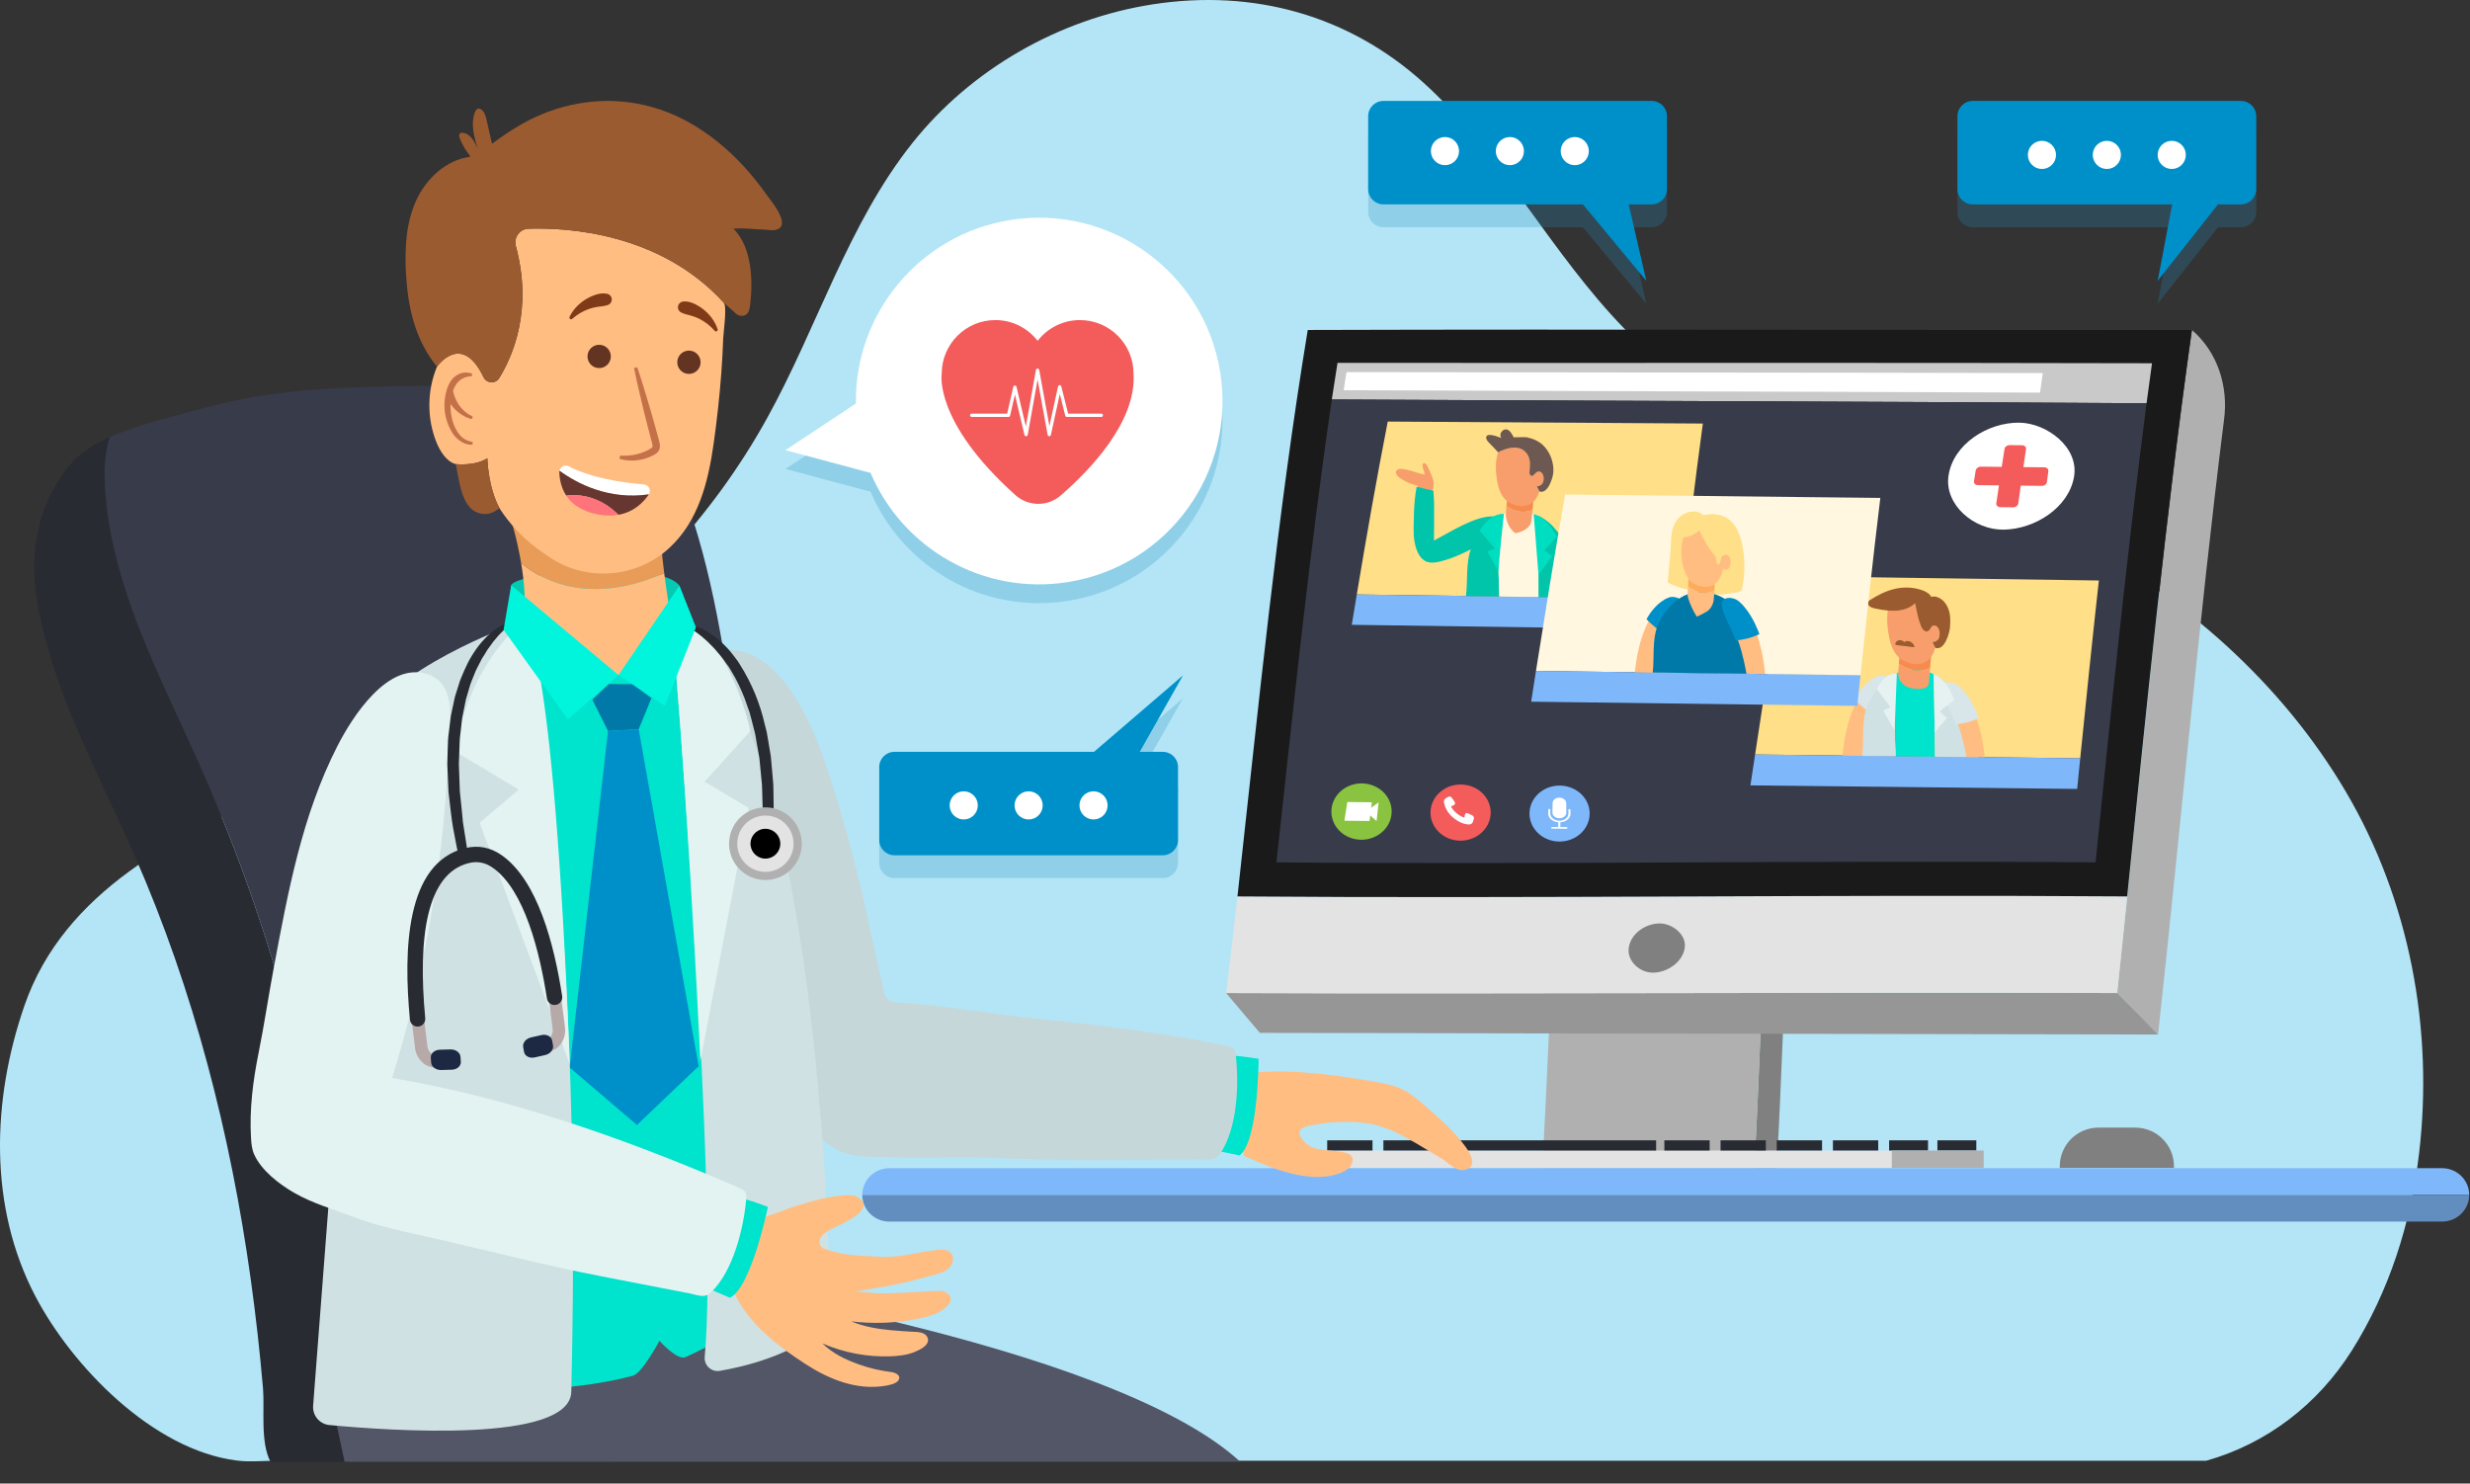 <svg width="651" height="391" viewBox="0 0 651 391" fill="none" xmlns="http://www.w3.org/2000/svg">
<rect x="0" y="0" width="651" height="391" fill="#333333" stroke="none"/>
<g id="Group">
<g id="Group_2">
<g id="Group_3">
<path id="Vector" d="M423.034 322.721C424.742 322.721 424.744 320.067 423.034 320.067C421.327 320.067 421.324 322.721 423.034 322.721Z" fill="#F4F8FC"/>
</g>
</g>
<path id="Vector_2" d="M62.399 384.933C40.309 382.171 19.001 360.111 9.32 341.631C-3.04 318.039 -2.165 289.925 6.441 265.042C16.928 234.724 46.809 220.239 74.44 207.711C97.286 197.354 120.907 188.373 142.02 174.732C166.913 158.65 187.807 136.222 202.249 110.078C215.481 86.128 223.503 58.983 240.515 37.641C255.958 18.268 279.144 4.945 303.881 1.134C330.383 -2.947 355.469 3.996 375.186 21.803C379.463 25.665 383.426 29.865 387.114 34.285C404.558 55.197 417.991 80.043 439.349 96.785C460.585 113.429 487.226 119.51 511.983 128.862C523.591 133.247 535.867 136.458 546.965 142.299C575.975 157.567 601.588 180.323 618.294 208.693C635.086 237.211 641.485 271.341 637.549 304.253C635.367 322.505 629.665 340.418 619.815 356.008C610.932 370.069 597.54 380.464 581.476 384.991C573.157 384.991 564.839 384.991 556.521 384.991C535.184 384.991 513.847 384.991 492.511 384.991C462.785 384.991 433.058 384.991 403.332 384.991C369.845 384.991 336.358 384.991 302.872 384.991C270.253 384.991 237.635 384.991 205.016 384.991C177.895 384.991 150.774 384.991 123.653 384.991C106.658 384.991 89.662 384.991 72.668 384.991C69.487 384.991 66.072 385.344 62.906 384.991C62.736 384.973 62.567 384.954 62.399 384.933Z" fill="#B3E5F6"/>
<g id="Chat2">
<g id="Group_4" opacity="0.25">
<path id="Vector_3" d="M435.341 32.622H364.605C362.392 32.622 360.598 34.416 360.598 36.63V55.875C360.598 58.088 362.392 59.883 364.605 59.883H417.199L433.91 80.033L429.262 59.883H435.34C437.553 59.883 439.348 58.088 439.348 55.875V36.63C439.349 34.416 437.554 32.622 435.341 32.622Z" fill="#2490BF"/>
<path id="Vector_4" d="M384.549 45.842C384.549 47.892 382.888 49.553 380.839 49.553C378.79 49.553 377.128 47.892 377.128 45.842C377.128 43.793 378.79 42.132 380.839 42.132C382.888 42.132 384.549 43.793 384.549 45.842Z" fill="#2490BF"/>
<path id="Vector_5" d="M401.656 45.842C401.656 47.892 399.995 49.553 397.946 49.553C395.896 49.553 394.235 47.892 394.235 45.842C394.235 43.793 395.896 42.132 397.946 42.132C399.995 42.132 401.656 43.793 401.656 45.842Z" fill="#2490BF"/>
<path id="Vector_6" d="M418.763 45.842C418.763 47.892 417.102 49.553 415.052 49.553C413.003 49.553 411.342 47.892 411.342 45.842C411.342 43.793 413.003 42.132 415.052 42.132C417.102 42.132 418.763 43.793 418.763 45.842Z" fill="#2490BF"/>
</g>
<g id="Group_5">
<g id="Group_6">
<path id="Vector_7" d="M435.341 26.604H364.605C362.392 26.604 360.598 28.399 360.598 30.612V49.857C360.598 52.071 362.392 53.865 364.605 53.865H417.199L433.91 74.015L429.262 53.865H435.34C437.553 53.865 439.348 52.071 439.348 49.857V30.612C439.349 28.399 437.554 26.604 435.341 26.604Z" fill="#0090C9"/>
<g id="Group_7">
<path id="Vector_8" d="M384.549 39.825C384.549 41.874 382.888 43.535 380.839 43.535C378.79 43.535 377.128 41.874 377.128 39.825C377.128 37.776 378.79 36.114 380.839 36.114C382.888 36.114 384.549 37.776 384.549 39.825Z" fill="white"/>
<path id="Vector_9" d="M401.656 39.825C401.656 41.874 399.995 43.535 397.946 43.535C395.896 43.535 394.235 41.874 394.235 39.825C394.235 37.776 395.896 36.114 397.946 36.114C399.995 36.114 401.656 37.776 401.656 39.825Z" fill="white"/>
<path id="Vector_10" d="M418.763 39.825C418.763 41.874 417.102 43.535 415.053 43.535C413.003 43.535 411.342 41.874 411.342 39.825C411.342 37.776 413.003 36.114 415.053 36.114C417.102 36.114 418.763 37.776 418.763 39.825Z" fill="white"/>
</g>
</g>
</g>
</g>
<g id="Chat3">
<g id="Group_8" opacity="0.25">
<path id="Vector_11" d="M590.654 32.622H519.918C517.705 32.622 515.911 34.416 515.911 36.63V55.875C515.911 58.088 517.705 59.883 519.918 59.883H572.512L568.682 80.033L584.575 59.883H590.653C592.866 59.883 594.661 58.088 594.661 55.875V36.63C594.661 34.416 592.867 32.622 590.654 32.622Z" fill="#2490BF"/>
<path id="Vector_12" d="M541.89 46.843C541.89 48.892 540.229 50.553 538.18 50.553C536.13 50.553 534.469 48.892 534.469 46.843C534.469 44.793 536.13 43.132 538.18 43.132C540.229 43.132 541.89 44.793 541.89 46.843Z" fill="#2490BF"/>
<path id="Vector_13" d="M558.996 46.843C558.996 48.892 557.335 50.553 555.286 50.553C553.236 50.553 551.575 48.892 551.575 46.843C551.575 44.793 553.236 43.132 555.286 43.132C557.335 43.132 558.996 44.793 558.996 46.843Z" fill="#2490BF"/>
<path id="Vector_14" d="M576.103 46.843C576.103 48.892 574.442 50.553 572.392 50.553C570.343 50.553 568.682 48.892 568.682 46.843C568.682 44.793 570.343 43.132 572.392 43.132C574.442 43.132 576.103 44.793 576.103 46.843Z" fill="#2490BF"/>
</g>
<g id="Group_9">
<g id="Group_10">
<path id="Vector_15" d="M590.654 26.604H519.918C517.705 26.604 515.911 28.399 515.911 30.612V49.857C515.911 52.071 517.705 53.865 519.918 53.865H572.512L568.682 74.015L584.575 53.865H590.653C592.866 53.865 594.661 52.071 594.661 49.857V30.612C594.661 28.399 592.867 26.604 590.654 26.604Z" fill="#0090C9"/>
<g id="Group_11">
<path id="Vector_16" d="M541.89 40.824C541.89 42.874 540.229 44.535 538.18 44.535C536.13 44.535 534.469 42.874 534.469 40.824C534.469 38.775 536.13 37.114 538.18 37.114C540.229 37.115 541.89 38.776 541.89 40.824Z" fill="white"/>
<path id="Vector_17" d="M558.996 40.824C558.996 42.874 557.335 44.535 555.286 44.535C553.236 44.535 551.575 42.874 551.575 40.824C551.575 38.775 553.236 37.114 555.286 37.114C557.335 37.115 558.996 38.776 558.996 40.824Z" fill="white"/>
<path id="Vector_18" d="M576.103 40.824C576.103 42.874 574.442 44.535 572.392 44.535C570.343 44.535 568.682 42.874 568.682 40.824C568.682 38.775 570.343 37.114 572.392 37.114C574.442 37.115 576.103 38.776 576.103 40.824Z" fill="white"/>
</g>
</g>
</g>
</g>
<g id="Chat1">
<g id="Group_12" opacity="0.25">
<path id="Vector_19" d="M306.475 231.432H235.74C233.527 231.432 231.732 229.638 231.732 227.424V208.179C231.732 205.966 233.527 204.171 235.74 204.171H288.334L311.791 184.021L300.397 204.171H306.475C308.688 204.171 310.482 205.966 310.482 208.179V227.424C310.483 229.638 308.689 231.432 306.475 231.432Z" fill="#2490BF"/>
<path id="Vector_20" d="M257.712 218.284C257.712 216.235 256.051 214.573 254.001 214.573C251.952 214.573 250.291 216.235 250.291 218.284C250.291 220.333 251.952 221.994 254.001 221.994C256.051 221.994 257.712 220.333 257.712 218.284Z" fill="#2490BF"/>
<path id="Vector_21" d="M274.818 218.284C274.818 216.235 273.157 214.573 271.107 214.573C269.058 214.573 267.397 216.235 267.397 218.284C267.397 220.333 269.058 221.994 271.107 221.994C273.157 221.994 274.818 220.333 274.818 218.284Z" fill="#2490BF"/>
<path id="Vector_22" d="M291.925 218.284C291.925 216.235 290.263 214.573 288.214 214.573C286.165 214.573 284.504 216.235 284.504 218.284C284.504 220.333 286.165 221.994 288.214 221.994C290.263 221.994 291.925 220.333 291.925 218.284Z" fill="#2490BF"/>
</g>
<g id="Group_13">
<g id="Group_14">
<path id="Vector_23" d="M306.476 225.414H235.74C233.527 225.414 231.732 223.619 231.732 221.406V202.161C231.732 199.948 233.527 198.153 235.74 198.153H288.334L311.792 178.003L300.397 198.153H306.475C308.688 198.153 310.482 199.948 310.482 202.161V221.406C310.483 223.62 308.689 225.414 306.476 225.414Z" fill="#0090C9"/>
<g id="Group_15">
<path id="Vector_24" d="M257.712 212.267C257.712 210.217 256.051 208.556 254.001 208.556C251.952 208.556 250.291 210.217 250.291 212.267C250.291 214.316 251.952 215.977 254.001 215.977C256.051 215.977 257.712 214.316 257.712 212.267Z" fill="white"/>
<path id="Vector_25" d="M274.818 212.267C274.818 210.217 273.157 208.556 271.107 208.556C269.058 208.556 267.397 210.217 267.397 212.267C267.397 214.316 269.058 215.977 271.107 215.977C273.157 215.977 274.818 214.316 274.818 212.267Z" fill="white"/>
<path id="Vector_26" d="M291.925 212.267C291.925 210.217 290.263 208.556 288.214 208.556C286.165 208.556 284.504 210.217 284.504 212.267C284.504 214.316 286.165 215.977 288.214 215.977C290.263 215.977 291.925 214.316 291.925 212.267Z" fill="white"/>
</g>
</g>
</g>
</g>
<g id="ComTable">
<g id="Computer">
<g id="Screen">
<g id="Group_16">
<g id="Group_17">
<path id="Vector_27" d="M464.028 271.794C463.568 282.924 463.017 296.763 462.345 307.883C464.712 307.883 465.896 307.883 468.263 307.883C468.928 296.766 469.475 282.93 469.93 271.803C467.569 271.8 466.389 271.798 464.028 271.794Z" fill="#808080"/>
<path id="Vector_28" d="M455.019 271.779C439.434 271.753 423.85 271.726 408.265 271.697C407.76 282.86 407.16 296.733 406.435 307.884C422.06 307.884 437.685 307.884 453.31 307.884C456.924 307.884 458.731 307.884 462.345 307.884C463.017 296.764 463.568 282.924 464.028 271.795C460.425 271.788 458.623 271.785 455.019 271.779Z" fill="#B0B0B0"/>
<path id="Vector_29" d="M557.998 261.72C563.105 266.78 563.691 267.588 568.779 272.659C574.703 218.732 579.39 164.682 586.142 110.847C587.418 101.906 584.464 92.742 577.705 86.969C569.491 145.214 564.277 203.25 557.998 261.72Z" fill="#B0B0B0"/>
<path id="Vector_30" d="M557.998 261.72C563.105 266.78 568.779 272.659 568.779 272.659L332.061 272.224C332.061 272.224 327.519 266.932 323.159 261.72C401.44 262.031 479.719 261.456 557.998 261.72Z" fill="#969696"/>
<g id="Group_18">
<path id="Vector_31" d="M323.16 261.72C401.439 262.031 479.719 261.456 557.999 261.72C559.096 251.678 559.617 246.192 560.64 236.256C482.477 235.704 404.313 236.861 326.15 236.256C325.187 244.86 324.195 253.125 323.16 261.72Z" fill="#E3E3E3"/>
<path id="Vector_32" d="M344.676 86.969C336.59 136.008 331.644 186.879 326.149 236.256C404.311 236.861 482.476 235.704 560.64 236.256C565.765 186.077 570.666 136.927 577.705 86.969C500.028 87.031 422.352 86.73 344.676 86.969Z" fill="#1A1A1A"/>
</g>
<g id="Group_19">
<path id="Vector_33" d="M567.19 95.737C495.634 95.545 424.078 95.702 352.521 95.635C351.902 99.477 351.601 101.409 351.012 105.295C422.592 105.668 494.173 105.822 565.753 106.295C566.313 102.087 566.599 99.976 567.19 95.737Z" fill="#C9C9C9"/>
<path id="Vector_34" d="M354.141 102.852C354.436 100.936 354.584 99.981 354.886 98.075C416.055 98.198 477.225 98.166 538.394 98.32C538.108 100.386 537.967 101.418 537.689 103.478C476.506 103.202 415.323 103.104 354.141 102.852Z" fill="white"/>
<path id="Vector_35" d="M351.013 105.295C345.106 145.541 340.853 186.861 336.408 227.287C408.38 227.931 480.351 226.688 552.322 227.287C556.444 186.618 560.495 146.836 565.753 106.295C494.173 105.822 422.592 105.667 351.013 105.295Z" fill="#373B4A"/>
</g>
<g id="Group_20">
<path id="Vector_36" d="M448.812 111.627C421.128 111.463 393.444 111.297 365.759 111.108C362.792 126.249 360.135 141.452 357.598 156.67C386.109 157.087 414.621 157.481 443.132 157.869C444.874 142.438 446.713 127.015 448.812 111.627Z" fill="#FFDF87"/>
<path id="Vector_37" d="M357.598 156.671C357.067 159.861 356.804 161.462 356.28 164.674C384.933 165.096 413.586 165.495 442.24 165.888C442.594 162.675 442.772 161.071 443.132 157.87C414.621 157.482 386.109 157.088 357.598 156.671Z" fill="#7FB8FA"/>
</g>
<g id="Group_21">
<g id="Group_22">
<path id="Vector_38" d="M546.632 125.7C545.21 133.818 536.336 139.477 528.063 139.594C520.333 139.702 512.4 133.064 513.558 125.342C514.799 117.068 523.839 111.314 532.209 111.397C539.327 111.467 548.016 117.802 546.632 125.7Z" fill="white"/>
<path id="Vector_39" d="M538.819 123.163C536.61 123.139 535.506 123.127 533.298 123.105C533.57 121.215 533.708 120.269 533.985 118.377C534.067 117.814 533.607 117.354 532.956 117.348C531.632 117.336 530.971 117.331 529.648 117.319C528.997 117.313 528.4 117.763 528.314 118.325C528.021 120.215 527.877 121.159 527.589 123.046C525.383 123.024 524.28 123.012 522.074 122.99C521.419 122.984 520.815 123.432 520.724 123.992C520.54 125.13 520.449 125.7 520.267 126.839C520.177 127.398 520.639 127.858 521.299 127.864C523.519 127.889 524.63 127.901 526.853 127.926C526.57 129.812 526.43 130.755 526.152 132.639C526.07 133.199 526.542 133.659 527.208 133.668C528.562 133.684 529.239 133.693 530.594 133.709C531.259 133.718 531.862 133.27 531.94 132.71C532.202 130.823 532.335 129.88 532.602 127.992C534.826 128.017 535.938 128.03 538.161 128.056C538.822 128.064 539.417 127.615 539.491 127.053C539.642 125.91 539.718 125.338 539.871 124.194C539.945 123.63 539.475 123.169 538.819 123.163Z" fill="#F45B5B"/>
</g>
</g>
<path id="Vector_40" d="M444.024 249.893C443.42 253.615 439.457 256.265 435.766 256.354C432.317 256.437 428.782 253.395 429.274 249.824C429.801 245.999 433.786 243.346 437.517 243.377C440.69 243.404 444.612 246.272 444.024 249.893Z" fill="#808080"/>
<g id="Group_23">
<g id="Group_24">
<path id="Vector_41" d="M553.184 152.993C525.413 152.586 497.642 152.204 469.87 151.832C467.339 167.488 464.957 183.168 462.58 198.848C491.144 199.179 519.707 199.513 548.271 199.863C549.851 184.234 551.45 168.607 553.184 152.993Z" fill="#FFDF87"/>
<path id="Vector_42" d="M462.58 198.847C462.088 202.101 461.842 203.729 461.349 206.994C490.052 207.299 518.755 207.606 547.457 207.929C547.783 204.698 547.945 203.085 548.271 199.862C519.708 199.512 491.144 199.179 462.58 198.847Z" fill="#7FB8FA"/>
</g>
<g id="Group_25">
<g id="Group_26">
<path id="Vector_43" d="M491.646 195.876C492.142 194.304 492.685 192.763 493.293 191.297C493.72 190.268 494.221 189.292 494.753 188.365C493.483 187.622 491.58 186.321 489.65 184.333C488.908 185.631 488.333 187.011 487.84 188.386C487.541 189.222 487.294 190.087 487.031 190.941C486.83 191.815 486.607 192.685 486.426 193.563C486.067 195.315 485.82 197.115 485.627 198.921C485.62 198.985 485.629 199.05 485.629 199.115C487.667 199.139 488.685 199.151 490.723 199.174C490.818 198.813 490.864 198.633 490.959 198.272C491.234 197.313 491.371 196.834 491.646 195.876Z" fill="#FFBD81"/>
<path id="Vector_44" d="M489.367 183.265C489.954 182.324 490.68 181.373 491.516 180.543C491.943 180.121 492.386 179.698 492.934 179.323C493.182 179.13 493.496 178.945 493.79 178.762C494.161 178.561 494.344 178.436 495.073 178.182C496.119 177.817 497.712 178.221 498.776 179.152C499.425 179.719 499.728 180.535 499.723 181.238C499.718 181.941 499.449 182.553 499.149 183.13C498.473 184.436 497.508 185.501 496.715 186.721C496.437 187.066 496.176 187.439 495.93 187.832C495.638 188.299 495.353 188.781 495.072 189.269C493.502 188.351 491.148 186.742 488.763 184.284C488.959 183.942 489.161 183.597 489.367 183.265Z" fill="#D8E6EA"/>
</g>
<g id="Group_27">
<path id="Vector_45" d="M499.474 177.568C499.212 177.696 498.97 177.85 498.72 177.994C499.075 186.497 499.263 190.759 499.636 199.313C503.781 199.362 505.854 199.386 510.001 199.435C509.862 190.715 509.792 186.37 509.672 177.699C506.27 176.092 502.25 176.213 499.474 177.568Z" fill="#00E3CC"/>
<path id="Vector_46" d="M492.039 186.366C490.624 189.985 491.297 195.169 490.833 199.211C494.353 199.252 496.114 199.273 499.636 199.314C499.263 190.759 499.076 186.498 498.72 177.995C495.554 179.831 493.368 182.964 492.039 186.366Z" fill="#D0E1E3"/>
<path id="Vector_47" d="M510.091 177.885C509.955 177.814 509.81 177.765 509.672 177.699C509.792 186.37 509.862 190.715 510.001 199.435C514.588 199.49 516.882 199.517 521.47 199.572C519.772 192.928 517.559 181.791 510.091 177.885Z" fill="#D0E1E3"/>
<g id="Group_28">
<path id="Vector_48" d="M523.001 198.734C522.901 197.857 522.76 196.965 522.639 196.078C522.463 195.183 522.301 194.288 522.089 193.388C521.742 191.914 521.318 190.398 520.738 188.879C518.838 189.803 517.014 190.116 515.805 190.21C516.221 191.295 516.606 192.411 516.92 193.541C517.367 195.153 517.75 196.798 518.087 198.451C518.163 198.87 518.201 199.08 518.278 199.498C520.196 199.521 521.155 199.533 523.073 199.556C523.046 199.282 523.032 199.009 523.001 198.734Z" fill="#FFBD81"/>
<path id="Vector_49" d="M521.075 188.039C520.611 186.914 520.023 185.724 519.322 184.583C518.964 184.002 518.595 183.418 518.125 182.826C517.915 182.538 517.642 182.226 517.389 181.925C517.067 181.572 516.913 181.378 516.267 180.811C515.344 180 513.869 179.64 512.832 179.998C512.2 180.217 511.864 180.82 511.816 181.461C511.768 182.102 511.967 182.782 512.196 183.443C512.714 184.94 513.511 186.348 514.143 187.82C514.37 188.261 514.58 188.719 514.775 189.189C515.006 189.747 515.231 190.315 515.45 190.888C516.945 190.771 519.201 190.385 521.55 189.243C521.396 188.84 521.24 188.437 521.075 188.039Z" fill="#D8E6EA"/>
</g>
</g>
<g id="Group_29">
<path id="Vector_50" d="M500.818 169.899C500.679 171.917 500.61 172.927 500.473 174.948C502.035 176.047 503.867 176.71 505.593 176.747C506.72 176.771 507.786 176.522 508.708 176.061C508.816 174.664 508.871 173.966 508.98 172.57C505.714 171.502 504.082 170.967 500.818 169.899Z" fill="#F78B4F"/>
<path id="Vector_51" d="M500.473 174.947C500.406 175.949 500.371 176.45 500.305 177.453C500.195 179.074 501.49 180.774 503.208 181.245C503.586 181.349 504.01 181.436 504.488 181.499C508.355 182.013 508.395 180.098 508.395 180.098C508.519 178.483 508.582 177.675 508.708 176.061C507.785 176.521 506.72 176.771 505.593 176.747C503.867 176.71 502.035 176.047 500.473 174.947Z" fill="#F79E6C"/>
</g>
<g id="Group_30">
<path id="Vector_52" d="M510.999 168.233C511.132 167.97 511.217 167.534 511.218 167.061C511.218 166.746 511.182 166.414 511.096 166.106C511.089 166.079 511.075 166.055 511.066 166.028C511.002 165.824 510.91 165.638 510.798 165.471C510.675 165.29 510.533 165.129 510.345 165.024C510.232 164.961 510.127 164.925 510.025 164.9C509.984 164.89 509.944 164.882 509.905 164.877C509.854 164.87 509.805 164.87 509.756 164.872C509.565 164.879 509.389 164.948 509.23 165.046C508.874 165.318 508.821 165.847 508.426 166.166C507.946 166.554 507.337 166.538 506.804 165.91C506.545 165.605 506.387 165.243 506.244 164.888C505.452 162.916 505.168 160.98 504.735 158.995C503.536 160.206 501.77 160.811 499.908 160.95C499.138 161.007 498.348 160.977 497.552 160.906C497.229 163.116 497.434 165.525 497.895 167.857C498.305 169.932 499.14 172.522 501.231 173.84C501.433 173.967 501.648 174.088 501.877 174.199C506.155 176.286 509.167 174.271 510.045 170.725C510.05 170.727 510.057 170.727 510.062 170.729C509.815 170.227 509.565 169.727 509.331 169.221C510.061 169.206 510.696 168.829 510.999 168.233Z" fill="#F79E6C"/>
<path id="Vector_53" d="M512.704 158.972C512.325 158.451 511.806 157.987 511.241 157.666C510.505 157.247 509.695 157.072 509.033 157.332C508.549 156.416 507.504 155.863 506.532 155.527C504.011 154.657 501.417 154.691 499.119 155.268C496.82 155.844 494.787 156.935 492.872 158.146C492.613 158.309 492.342 158.497 492.287 158.81C492.22 159.195 492.523 159.646 492.901 159.904C493.28 160.161 493.718 160.268 494.139 160.361C495.278 160.614 496.422 160.808 497.55 160.908C498.346 160.978 499.136 161.009 499.906 160.951C501.768 160.812 503.534 160.208 504.733 158.997C505.166 160.982 505.45 162.917 506.242 164.89C506.385 165.245 506.542 165.606 506.802 165.912C507.335 166.54 507.943 166.556 508.424 166.167C508.815 165.851 508.873 165.331 509.22 165.056C509.247 165.039 509.272 165.018 509.3 165.004C509.417 164.932 509.559 164.882 509.753 164.874C509.802 164.873 509.851 164.872 509.902 164.879C509.941 164.883 509.981 164.892 510.022 164.902C510.123 164.928 510.229 164.962 510.342 165.025C510.53 165.13 510.673 165.291 510.795 165.472C510.908 165.638 511 165.825 511.063 166.029C511.072 166.056 511.086 166.079 511.093 166.107C511.179 166.414 511.216 166.746 511.215 167.061C511.214 167.535 511.129 167.971 510.996 168.234C510.694 168.829 510.058 169.206 509.327 169.224C509.561 169.73 509.811 170.23 510.058 170.732C512.502 171.658 513.872 166.764 513.96 165.209C514.08 163.173 514.158 160.973 512.704 158.972Z" fill="#9B5B30"/>
</g>
<path id="Vector_54" d="M499.943 177.357C499.943 177.357 499.494 188.222 499.34 192.519C498.132 190.422 497.528 189.374 496.322 187.278C497.107 186.93 497.499 186.757 498.283 186.408C496.833 184.497 496.108 183.542 494.66 181.633C494.66 181.633 496.457 177.238 500.304 177.452" fill="#E6F1F2"/>
<path id="Vector_55" d="M509.672 177.7C509.672 177.7 509.948 188.715 509.9 193.033C511.193 191.522 511.84 190.766 513.133 189.258C512.373 188.549 511.993 188.196 511.233 187.487C512.759 186.273 513.522 185.667 515.049 184.455C515.049 184.455 513.485 179.278 509.672 177.7Z" fill="#E6F1F2"/>
<path id="Vector_56" d="M504.535 170.489C504.566 170.434 504.565 170.344 504.515 170.204C504.358 169.765 503.937 169.358 503.515 169.141C502.935 168.843 502.235 168.872 501.875 169.265C501.512 168.753 500.777 168.593 500.288 168.795C500.075 168.883 499.899 169.025 499.756 169.193C499.657 169.311 499.454 169.595 499.531 169.789C499.634 170.049 500.304 170.075 500.498 170.098C500.935 170.151 501.371 170.205 501.807 170.258C502.503 170.342 503.199 170.427 503.895 170.512C504.135 170.541 504.451 170.637 504.535 170.489Z" fill="#9B5B30"/>
</g>
</g>
<g id="Group_31">
<g id="Group_32">
<path id="Vector_57" d="M377.275 129.927C377.719 129.232 377.792 128.323 377.84 127.453C377.88 126.723 377.608 126.052 377.322 125.329C377.008 124.536 376.649 123.753 376.251 122.983C376.119 122.727 375.979 122.47 375.776 122.252C375.472 121.926 375.056 122.057 374.941 122.395C374.887 122.556 374.913 122.742 374.948 122.923C375.024 123.325 375.13 123.737 375.286 124.133C375.32 124.221 375.589 125.1 375.489 125.082C373.47 124.727 371.535 123.772 369.504 123.591C369.273 123.571 369.038 123.551 368.823 123.593C368.151 123.726 367.697 124.221 368.015 124.939C368.258 125.488 368.826 125.918 369.342 126.238C370.389 126.888 371.607 127.437 372.749 127.786C372.963 127.852 373.178 127.91 373.393 127.958C373.455 127.972 373.519 127.987 373.573 128.025C373.637 128.073 373.671 128.146 373.701 128.215C373.88 128.637 374.016 129.069 374.106 129.501C374.107 129.499 376.725 130.787 377.275 129.927Z" fill="#F79E6C"/>
<path id="Vector_58" d="M396.394 136.689C396.317 136.641 396.235 136.595 396.147 136.551C395.541 136.249 394.884 136.15 394.251 136.107C391.137 135.889 388.256 137.132 385.722 138.318C383.04 139.573 380.554 141.109 377.937 142.46C377.948 141.027 377.96 139.596 377.973 138.167C377.984 136.962 377.961 134.344 377.975 133.143C377.984 132.381 377.93 131.621 377.876 130.858C377.841 130.356 377.806 129.853 377.789 129.346C376.319 128.997 374.848 128.649 373.377 128.301C373.268 128.837 373.185 129.382 373.105 129.928C372.785 132.114 372.674 134.372 372.637 136.639C372.594 139.267 372.358 142.179 373.373 144.9C373.785 146.006 374.457 147.156 375.524 147.797C377.221 148.816 379.615 147.989 381.112 147.55C382.972 147.006 384.701 146.218 386.407 145.41C386.828 145.211 387.239 144.995 387.649 144.774C386.327 148.302 386.866 153.216 386.369 157.087C389.887 157.137 391.645 157.161 395.162 157.211C394.953 150.697 394.855 147.459 394.684 141.023C396.021 140.208 398.744 138.146 396.394 136.689Z" fill="#00C5AB"/>
<g id="Group_33">
<path id="Vector_59" d="M395.32 135.862C395.056 135.987 394.812 136.138 394.56 136.28C394.764 144.586 394.889 148.774 395.16 157.21C399.299 157.269 401.368 157.298 405.505 157.355C405.469 148.743 405.463 144.466 405.496 135.978C402.131 134.41 398.116 134.536 395.32 135.862Z" fill="#FFF7E0"/>
<path id="Vector_60" d="M405.91 136.16C405.776 136.09 405.633 136.042 405.495 135.978C405.463 144.466 405.469 148.743 405.504 157.355C410.08 157.418 412.369 157.45 416.944 157.512C415.329 150.936 413.293 139.973 405.91 136.16Z" fill="#00C5AB"/>
</g>
<path id="Vector_61" d="M397.421 129.304C397.272 130.952 397.199 131.777 397.054 133.429C398.343 134.326 399.865 134.867 401.308 134.895C402.251 134.913 403.145 134.708 403.923 134.329C404.035 133.184 404.092 132.612 404.205 131.47C401.49 130.603 400.134 130.169 397.421 129.304Z" fill="#F78B4F"/>
<g id="Group_34">
<path id="Vector_62" d="M406.623 127.281C406.961 126.652 407.012 124.923 406.084 124.415C405.129 123.893 404.602 124.913 404.066 125.328C403.99 125.388 403.905 125.442 403.801 125.453C403.555 125.48 403.29 125.252 403.19 125.012C403.089 124.771 403.109 124.522 403.122 124.283C403.203 122.851 403.462 121.43 402.713 120.035C400.517 115.938 394.843 119.218 394.843 119.218C394.043 121.572 394.151 124.333 394.635 126.983C394.972 128.831 395.692 131.144 397.583 132.32C397.766 132.433 397.961 132.541 398.168 132.64C402.05 134.501 404.839 132.69 405.704 129.512C405.709 129.514 405.715 129.514 405.72 129.516C405.502 129.068 405.282 128.62 405.078 128.169C405.747 128.152 406.336 127.813 406.623 127.281Z" fill="#F79E6C"/>
<path id="Vector_63" d="M407.092 117.754C405.806 116.322 404.158 115.627 402.395 115.246C402.102 115.183 398.946 115.259 398.946 115.259C398.946 115.259 398.161 113.539 397.325 113.247C396.652 113.011 396.002 113.38 395.681 113.89C395.405 114.326 395.317 114.958 395.704 115.438C394.66 115.077 393.63 114.611 392.569 114.638C392.34 114.644 392.106 114.673 391.94 114.798C391.664 115.001 391.643 115.419 391.79 115.777C391.938 116.134 392.221 116.444 392.505 116.737C392.692 116.929 394.865 119.158 394.845 119.217C394.845 119.217 400.519 115.937 402.715 120.034C403.464 121.43 403.205 122.85 403.124 124.282C403.11 124.521 403.091 124.77 403.192 125.011C403.292 125.252 403.557 125.48 403.803 125.452C403.907 125.441 403.992 125.386 404.068 125.328C404.604 124.913 405.131 123.893 406.086 124.414C407.014 124.922 406.963 126.651 406.625 127.28C406.338 127.813 405.749 128.151 405.08 128.169C405.285 128.62 405.506 129.068 405.722 129.516C407.942 130.338 409.282 125.954 409.393 124.563C409.571 122.305 408.846 119.71 407.092 117.754Z" fill="#6D5952"/>
</g>
<path id="Vector_64" d="M396.375 135.438C396.375 135.438 395.164 146.293 394.951 150.519C393.774 148.455 393.186 147.424 392.012 145.369C392.801 145.028 393.196 144.857 393.984 144.516C392.393 142.655 391.598 141.727 390.01 139.873C390.01 139.873 392.538 135.233 396.375 135.438Z" fill="#00DEC1"/>
<path id="Vector_65" d="M404.22 135.469C404.22 135.469 405.121 146.966 405.486 151.465C406.92 149.501 407.637 148.52 409.074 146.562C408.251 145.957 407.839 145.655 407.017 145.051C408.316 143.617 408.965 142.9 410.266 141.467C410.266 141.467 408.082 136.502 404.22 135.469Z" fill="#00DEC1"/>
</g>
<path id="Vector_66" d="M401.308 134.895C399.865 134.867 398.343 134.326 397.054 133.429C397.061 133.434 397.044 133.532 397.044 133.541C397.036 133.636 397.028 133.731 397.019 133.827C396.987 134.193 396.955 134.559 396.923 134.925C396.889 135.317 396.83 135.705 396.895 136.115C396.939 136.393 396.999 136.672 397.073 136.949C397.18 137.347 397.317 137.745 397.489 138.134C397.685 138.578 397.929 139.011 398.232 139.413C398.554 139.84 398.944 140.226 399.392 140.529C399.392 140.529 402.527 140.135 403.429 137.942C403.567 137.675 403.619 137.377 403.657 137.034C403.663 136.985 403.669 136.938 403.674 136.887C403.731 136.291 403.789 135.696 403.847 135.101C403.865 134.915 403.883 134.728 403.902 134.543C403.905 134.517 403.898 134.342 403.922 134.33C403.144 134.709 402.251 134.914 401.308 134.895Z" fill="#F79E6C"/>
</g>
<g id="Group_35">
<g id="Group_36">
<path id="Vector_67" d="M495.587 131.228C467.894 130.921 440.2 130.626 412.506 130.324C409.775 145.798 407.284 161.311 404.825 176.829C433.335 177.215 461.846 177.592 490.356 177.976C491.997 162.382 493.694 146.793 495.587 131.228Z" fill="#FFF7E0"/>
<path id="Vector_68" d="M404.825 176.829C404.316 180.063 404.063 181.684 403.557 184.934C432.21 185.309 460.862 185.673 489.513 186.043C489.849 182.811 490.017 181.198 490.355 177.976C461.846 177.592 433.335 177.215 404.825 176.829Z" fill="#7FB8FA"/>
</g>
<g id="Group_37">
<g id="Group_38">
<path id="Vector_69" d="M436.613 174.13C437.09 172.646 437.613 171.192 438.197 169.81C438.608 168.839 439.088 167.917 439.597 167.044C438.398 166.341 436.604 165.112 434.789 163.237C434.077 164.461 433.523 165.761 433.049 167.058C432.761 167.846 432.522 168.661 432.268 169.466C432.072 170.292 431.856 171.112 431.681 171.939C431.33 173.593 431.089 175.292 430.897 176.997C430.89 177.058 430.898 177.119 430.898 177.18C432.828 177.206 433.794 177.219 435.724 177.245C435.814 176.904 435.86 176.733 435.951 176.393C436.215 175.487 436.348 175.035 436.613 174.13Z" fill="#FFBD81"/>
<path id="Vector_70" d="M434.528 162.231C435.089 161.344 435.783 160.448 436.581 159.666C436.988 159.268 437.411 158.871 437.932 158.517C438.168 158.335 438.467 158.16 438.747 157.989C439.1 157.8 439.274 157.681 439.966 157.442C440.959 157.098 442.463 157.479 443.465 158.356C444.076 158.891 444.357 159.661 444.348 160.323C444.339 160.986 444.079 161.563 443.793 162.108C443.144 163.34 442.224 164.343 441.465 165.494C441.2 165.82 440.95 166.171 440.715 166.542C440.436 166.983 440.163 167.437 439.894 167.898C438.412 167.03 436.192 165.51 433.948 163.191C434.136 162.868 434.329 162.543 434.528 162.231Z" fill="#0090C9"/>
</g>
<g id="Group_39">
<path id="Vector_71" d="M459.304 144.227C460.004 148.067 459.891 152.057 459.022 155.548C458.999 155.64 458.974 155.736 458.901 155.791C458.853 155.828 458.789 155.844 458.726 155.858C455.997 156.489 453.373 156.884 450.391 156.576C449.407 156.474 448.42 156.359 447.429 156.154C446.492 155.962 445.574 155.547 444.651 155.348C443.786 155.162 442.967 154.979 442.1 154.65C441.857 154.557 439.549 153.653 439.562 153.465C439.818 149.871 440.281 146.338 440.437 142.734C440.527 140.658 440.718 138.786 441.893 137.179C442.484 136.37 443.255 135.688 444.203 135.275C445.494 134.714 447.68 134.439 448.976 135.811C448.881 135.71 451.224 135.467 451.393 135.479C452.46 135.552 453.559 135.721 454.597 136.237C457.588 137.724 458.603 140.885 459.191 143.65C459.23 143.843 459.268 144.035 459.304 144.227Z" fill="#FFDF87"/>
<path id="Vector_72" d="M453.722 157.334C453.595 157.267 453.46 157.221 453.331 157.16C450.161 155.66 446.401 155.774 443.795 157.038C443.549 157.158 443.321 157.301 443.087 157.436C440.113 159.147 438.048 162.07 436.785 165.244C435.441 168.621 436.044 173.465 435.592 177.243C438.886 177.288 440.534 177.309 443.828 177.353C447.705 177.405 449.644 177.431 453.522 177.482C457.811 177.54 459.956 177.567 464.245 177.625C462.686 171.398 460.679 160.979 453.722 157.334Z" fill="#0079A9"/>
<g id="Group_40">
<path id="Vector_73" d="M445.147 149.89C445.056 151.77 445.011 152.712 444.923 154.597C446.245 155.62 447.789 156.236 449.234 156.267C450.179 156.288 451.067 156.054 451.833 155.623C451.905 154.318 451.941 153.667 452.014 152.365C449.267 151.374 447.894 150.879 445.147 149.89Z" fill="#FFAB5E"/>
<path id="Vector_74" d="M444.924 154.597C444.877 155.617 444.629 156.663 444.959 157.713C445.48 159.361 446.239 160.987 447.206 162.52C447.247 162.585 449.569 161.354 449.771 161.228C450.429 160.82 450.926 160.237 451.253 159.535C451.591 158.809 451.692 158.204 451.737 157.366C451.768 156.804 451.799 156.24 451.83 155.678C451.831 155.66 451.832 155.64 451.833 155.622C451.066 156.053 450.178 156.287 449.234 156.266C447.79 156.236 446.246 155.62 444.924 154.597Z" fill="#FFBD81"/>
</g>
<path id="Vector_75" d="M443.15 146.172C443.234 148.224 443.744 150.354 444.809 152.22C446.011 154.323 449.386 155.186 451.191 154.399C452.082 154.01 452.75 153.229 453.232 152.426C453.49 151.997 453.704 151.532 453.834 151.032C453.935 150.642 454.192 150.192 454.038 149.745C454.594 150.395 455.236 150.215 455.649 149.777C456.04 149.361 456.105 148.596 456.111 147.993C456.114 147.763 456.096 147.524 456.019 147.289C455.768 146.527 455.189 146.004 454.45 146.286C453.392 146.689 453.731 147.663 453.249 148.506C453.151 148.677 452.962 148.836 452.745 148.745C452.527 148.651 452.453 148.381 452.419 148.163C452.374 147.867 452.328 147.572 452.283 147.276C452.258 147.115 452.233 146.951 452.168 146.793C451.942 146.239 451.399 145.799 451.032 145.322C450.586 144.742 450.195 144.112 449.826 143.493C449.6 143.115 447.749 139.955 448.033 139.744C447.039 140.483 445.995 141.251 444.687 141.491C444.524 141.521 443.689 141.575 443.643 141.741C443.271 143.069 443.085 144.598 443.15 146.172Z" fill="#FFBD81"/>
</g>
</g>
</g>
<g id="Group_41">
<path id="Vector_76" d="M465.134 176.799C465.037 175.904 464.898 174.995 464.78 174.091C464.604 173.179 464.445 172.267 464.233 171.351C463.887 169.849 463.464 168.304 462.883 166.757C460.935 167.697 459.068 168.013 457.832 168.108C458.25 169.213 458.636 170.35 458.95 171.502C459.397 173.143 459.778 174.82 460.113 176.506C460.189 176.934 460.226 177.147 460.302 177.574C462.263 177.6 463.243 177.613 465.203 177.64C465.177 177.358 465.164 177.08 465.134 176.799Z" fill="#FFBD81"/>
<path id="Vector_77" d="M463.233 165.901C462.767 164.756 462.175 163.545 461.467 162.384C461.106 161.792 460.732 161.198 460.257 160.597C460.044 160.303 459.769 159.986 459.513 159.681C459.187 159.323 459.031 159.124 458.375 158.548C457.438 157.724 455.933 157.359 454.871 157.723C454.223 157.944 453.875 158.558 453.82 159.209C453.765 159.86 453.964 160.551 454.192 161.223C454.709 162.745 455.515 164.177 456.15 165.674C456.379 166.124 456.59 166.589 456.786 167.067C457.018 167.635 457.244 168.214 457.465 168.797C458.993 168.679 461.301 168.288 463.71 167.126C463.556 166.718 463.399 166.307 463.233 165.901Z" fill="#0090C9"/>
</g>
<g id="Group_42">
<path id="Vector_78" d="M365.348 209.612C367.869 212.956 367.002 217.587 363.409 219.96C359.815 222.332 354.858 221.535 352.339 218.174C349.82 214.813 350.691 210.175 354.283 207.82C357.874 205.465 362.827 206.269 365.348 209.612Z" fill="#89C33F"/>
<g id="Group_43">
<path id="Vector_79" d="M361.388 212.897C361.459 212.317 361.495 212.027 361.566 211.448C359.913 211.43 356.758 211.396 355.104 211.377C354.798 213.347 354.644 214.333 354.337 216.308C356.055 216.325 359.243 216.358 360.961 216.375C361.032 215.794 361.069 215.505 361.14 214.924C361.803 215.512 362.139 215.806 362.818 216.394C363.033 214.421 363.139 213.435 363.353 211.467C362.576 212.039 362.183 212.325 361.388 212.897Z" fill="white"/>
</g>
</g>
<g id="Group_44">
<path id="Vector_80" d="M417.523 210.166C420.048 213.486 419.197 218.085 415.616 220.442C412.036 222.798 407.087 222.011 404.565 218.676C402.043 215.341 402.9 210.735 406.477 208.393C410.054 206.051 414.997 206.847 417.523 210.166Z" fill="#7FB8FA"/>
<g id="Group_45">
<g id="Group_46">
<path id="Vector_81" d="M410.985 215.646C411.999 215.656 412.824 215.002 412.818 214.194C412.811 213.198 412.807 212.699 412.8 211.703C412.794 210.896 411.987 210.228 411.007 210.218C410.027 210.208 409.215 210.859 409.202 211.666C409.186 212.662 409.179 213.161 409.163 214.158C409.151 214.967 409.97 215.637 410.985 215.646Z" fill="white"/>
<path id="Vector_82" d="M411.253 216.725C412.768 216.628 413.945 215.64 413.928 214.413C413.922 214.031 413.92 213.841 413.914 213.46C413.912 213.34 413.791 213.242 413.643 213.241C413.496 213.239 413.377 213.336 413.379 213.455C413.382 213.836 413.385 214.027 413.389 214.408C413.4 215.47 412.32 216.324 410.981 216.312C409.642 216.299 408.57 215.424 408.591 214.362C408.598 213.98 408.602 213.79 408.609 213.409C408.612 213.289 408.493 213.191 408.346 213.189C408.199 213.188 408.076 213.284 408.074 213.403C408.065 213.785 408.061 213.975 408.052 214.357C408.025 215.583 409.194 216.596 410.707 216.721C410.704 217.22 410.702 217.47 410.699 217.971C410.699 217.971 410.7 217.972 410.701 217.974C410.063 217.969 409.743 217.965 409.105 217.959C408.953 217.959 408.828 218.054 408.825 218.174C408.823 218.293 408.945 218.391 409.097 218.393C410.598 218.407 411.349 218.413 412.849 218.427C413.001 218.428 413.124 218.333 413.123 218.213C413.122 218.094 412.997 217.996 412.846 217.994C412.207 217.987 411.887 217.985 411.249 217.979C411.25 217.977 411.25 217.977 411.25 217.975C411.251 217.474 411.251 217.225 411.253 216.725Z" fill="white"/>
</g>
</g>
</g>
<g id="Group_47">
<path id="Vector_83" d="M391.449 209.893C393.971 213.224 393.112 217.839 389.525 220.204C385.939 222.57 380.987 221.777 378.467 218.429C375.947 215.082 376.812 210.46 380.396 208.111C383.979 205.763 388.926 206.562 391.449 209.893Z" fill="#F45B5B"/>
<path id="Vector_84" d="M388.018 214.893C387.582 214.68 387.363 214.573 386.927 214.361C386.569 214.187 386.199 214.328 386.121 214.668C386.045 214.994 386.007 215.157 385.932 215.482C385.34 215.299 384.6 214.943 383.768 214.225C383.075 213.627 382.673 213.045 382.435 212.551C382.751 212.399 382.909 212.324 383.225 212.172C383.529 212.026 383.591 211.62 383.359 211.286C383.075 210.88 382.935 210.676 382.651 210.269C382.429 209.95 382.022 209.821 381.744 209.982C381.571 210.083 381.398 210.183 381.224 210.284C380.947 210.445 380.727 210.613 380.608 210.928C380.525 211.147 380.551 211.372 380.605 211.629C380.895 213.027 381.698 214.377 382.86 215.379C384.637 216.911 386.193 217.26 387.115 217.305C387.636 217.33 388.059 217.052 388.205 216.583C388.307 216.257 388.358 216.094 388.46 215.768C388.558 215.453 388.361 215.06 388.018 214.893Z" fill="white"/>
</g>
</g>
</g>
</g>
<g id="MouseKey">
<g id="Group_48">
<g id="Group_49">
<path id="Vector_85" d="M498.624 303.232H346.125V307.813H498.624V303.232Z" fill="#E3E3E3"/>
<g id="Group_50">
<path id="Vector_86" d="M361.741 300.544H349.802V303.232H361.741V300.544Z" fill="#292B33"/>
<path id="Vector_87" d="M376.551 300.544H364.612V303.232H376.551V300.544Z" fill="#292B33"/>
<path id="Vector_88" d="M436.493 300.544H379.422V303.232H436.493V300.544Z" fill="#292B33"/>
<path id="Vector_89" d="M450.601 300.544H438.662V303.232H450.601V300.544Z" fill="#292B33"/>
<path id="Vector_90" d="M465.412 300.544H453.473V303.232H465.412V300.544Z" fill="#292B33"/>
<path id="Vector_91" d="M480.222 300.544H468.283V303.232H480.222V300.544Z" fill="#292B33"/>
<path id="Vector_92" d="M495.031 300.544H483.092V303.232H495.031V300.544Z" fill="#292B33"/>
<path id="Vector_93" d="M508.158 300.544H497.902V303.232H508.158V300.544Z" fill="#292B33"/>
<path id="Vector_94" d="M520.881 300.544H510.625V303.232H520.881V300.544Z" fill="#292B33"/>
</g>
</g>
<path id="Vector_95" d="M522.825 303.232H498.624V307.813H522.825V303.232Z" fill="#B0B0B0"/>
</g>
<path id="Vector_96" d="M562.783 297.194H553.076C547.446 297.194 542.881 301.759 542.881 307.389V307.814H572.978V307.389C572.978 301.759 568.413 297.194 562.783 297.194Z" fill="#808080"/>
</g>
</g>
<g id="Table">
<path id="Vector_97" d="M643.647 307.884H592.651H234.402C230.46 307.884 227.264 311.036 227.264 314.925H592.651H650.786C650.786 311.036 647.589 307.884 643.647 307.884Z" fill="#7FB8FA"/>
<path id="Vector_98" d="M592.651 314.925H227.264C227.264 318.814 230.46 321.966 234.402 321.966H592.651H643.647C647.589 321.966 650.786 318.814 650.786 314.925H592.651Z" fill="#618DBF"/>
</g>
</g>
<g id="DocChat">
<g id="Group_51">
<g id="Group_52" opacity="0.25">
<path id="Vector_99" d="M266.192 62.955C242.213 66.823 225.23 87.721 225.579 111.307L207.019 123.599L229.438 129.59C237.93 149.562 259.196 161.96 281.584 158.347C307.925 154.097 325.835 129.297 321.584 102.955C317.333 76.613 292.533 58.705 266.192 62.955Z" fill="#2490BF"/>
</g>
<g id="Group_53">
<path id="Vector_100" d="M266.192 58.001C242.213 61.87 225.23 82.767 225.579 106.353L207.019 118.646L229.439 124.637C237.93 144.609 259.196 157.007 281.584 153.395C307.925 149.144 325.835 124.344 321.584 98.002C317.334 71.659 292.533 53.75 266.192 58.001Z" fill="white"/>
</g>
</g>
<g id="Group_54">
<path id="Vector_101" d="M298.761 98.491C298.761 90.687 292.434 84.359 284.629 84.359C280.093 84.359 276.067 86.505 273.481 89.827C270.895 86.505 266.869 84.359 262.333 84.359C254.529 84.359 248.201 90.686 248.201 98.491C248.201 98.491 245.994 111.083 267.598 130.469C270.99 133.513 276.111 133.581 279.556 130.596C287.28 123.905 299.538 111.198 298.761 98.491Z" fill="#F45B5B"/>
<path id="Vector_102" d="M256.105 109.453H265.801L267.487 102.05L270.438 114.536L273.467 97.576L276.55 114.536L279.29 101.932L281.187 109.453H290.25" stroke="white" stroke-width="0.876" stroke-miterlimit="10" stroke-linecap="round" stroke-linejoin="round"/>
</g>
</g>
<g id="Doctor">
<g id="Group_55">
<path id="Vector_103" d="M92.091 384.869C92.079 383.332 92.067 381.794 92.039 380.257C92.029 379.741 92.012 379.225 92.001 378.709C91.967 377.168 91.934 375.628 91.886 374.089C91.869 373.571 91.845 373.053 91.826 372.535C91.773 370.997 91.719 369.46 91.65 367.923C91.626 367.391 91.593 366.859 91.567 366.328C91.493 364.805 91.42 363.283 91.331 361.762C91.299 361.227 91.26 360.691 91.226 360.156C91.133 358.637 91.039 357.119 90.93 355.602C90.895 355.119 90.853 354.639 90.817 354.156C90.699 352.587 90.581 351.017 90.447 349.449C90.408 348.992 90.362 348.536 90.322 348.079C90.182 346.489 90.04 344.897 89.884 343.308C89.835 342.81 89.777 342.312 89.727 341.814C89.57 340.266 89.411 338.719 89.238 337.172C89.184 336.691 89.122 336.21 89.067 335.728C88.887 334.167 88.706 332.606 88.511 331.047C88.451 330.569 88.383 330.092 88.322 329.615C88.121 328.053 87.919 326.491 87.702 324.931C87.634 324.447 87.559 323.963 87.491 323.478C87.27 321.928 87.05 320.378 86.814 318.83C86.737 318.325 86.651 317.821 86.573 317.316C86.335 315.788 86.097 314.261 85.844 312.736C85.768 312.279 85.684 311.822 85.606 311.365C85.341 309.797 85.075 308.228 84.793 306.662C84.695 306.117 84.588 305.573 84.488 305.027C84.218 303.552 83.948 302.077 83.663 300.604C83.541 299.978 83.411 299.355 83.287 298.729C83.012 297.339 82.74 295.948 82.452 294.559C82.32 293.927 82.179 293.296 82.046 292.663C81.754 291.285 81.465 289.907 81.161 288.533C81.024 287.914 80.878 287.298 80.739 286.68C80.427 285.293 80.115 283.905 79.79 282.522C79.653 281.938 79.507 281.356 79.367 280.772C79.029 279.359 78.692 277.945 78.341 276.536C78.17 275.849 77.988 275.165 77.814 274.479C77.483 273.174 77.154 271.869 76.812 270.568C76.636 269.894 76.448 269.224 76.267 268.55C75.916 267.24 75.567 265.928 75.204 264.621C75.01 263.921 74.805 263.223 74.607 262.524C74.246 261.248 73.889 259.971 73.517 258.699C73.306 257.976 73.084 257.255 72.869 256.532C72.498 255.287 72.132 254.04 71.75 252.799C71.552 252.152 71.344 251.508 71.143 250.862C70.734 249.549 70.327 248.234 69.907 246.925C69.668 246.182 69.418 245.443 69.176 244.702C68.781 243.494 68.39 242.286 67.985 241.082C67.638 240.049 67.278 239.021 66.923 237.99C66.609 237.082 66.304 236.171 65.986 235.265C65.606 234.185 65.213 233.109 64.826 232.031C64.519 231.179 64.219 230.323 63.908 229.473C63.55 228.498 63.181 227.528 62.817 226.556C62.462 225.607 62.114 224.657 61.752 223.711C61.351 222.661 60.937 221.617 60.528 220.57C60.191 219.708 59.861 218.843 59.519 217.983C59.097 216.921 58.661 215.865 58.232 214.807C57.89 213.966 57.555 213.123 57.209 212.284C55.643 208.497 54.026 204.733 52.357 200.992C42.141 178.085 29.838 155.305 27.801 130.198C27.49 126.379 27.426 122.511 28.078 118.739C28.288 117.523 28.593 116.33 28.956 115.157C24.675 117.056 20.67 119.561 17.889 123.145C9.091 134.487 7.55 147.021 10.172 160.691C14.525 183.384 26.102 204.164 35.465 225.475C51.13 261.131 60.749 298.931 66.083 337.126C67.42 346.7 68.487 356.307 69.319 365.932C69.783 371.307 68.546 380.048 71.296 385.286H92.096C92.095 385.147 92.092 385.008 92.091 384.869Z" fill="#292B33"/>
<path id="Vector_104" d="M27.8 130.198C29.837 155.305 42.141 178.084 52.356 200.992C54.025 204.733 55.642 208.498 57.208 212.284C57.554 213.123 57.89 213.967 58.231 214.807C58.661 215.865 59.097 216.921 59.519 217.983C59.86 218.843 60.19 219.708 60.528 220.57C60.936 221.617 61.35 222.661 61.751 223.711C62.113 224.657 62.461 225.608 62.816 226.556C63.18 227.528 63.55 228.498 63.907 229.473C64.219 230.323 64.519 231.178 64.825 232.031C65.213 233.109 65.606 234.185 65.985 235.265C66.304 236.171 66.61 237.082 66.922 237.99C67.277 239.021 67.637 240.049 67.984 241.082C68.389 242.285 68.779 243.494 69.175 244.702C69.418 245.444 69.667 246.182 69.906 246.925C70.326 248.234 70.733 249.549 71.142 250.862C71.343 251.507 71.551 252.151 71.75 252.799C72.13 254.041 72.497 255.287 72.868 256.532C73.083 257.255 73.305 257.976 73.516 258.699C73.888 259.971 74.245 261.248 74.606 262.524C74.803 263.223 75.009 263.921 75.203 264.621C75.567 265.928 75.915 267.239 76.266 268.55C76.447 269.223 76.634 269.894 76.812 270.568C77.154 271.87 77.482 273.174 77.813 274.479C77.987 275.165 78.169 275.849 78.34 276.536C78.691 277.945 79.028 279.359 79.366 280.772C79.506 281.356 79.652 281.937 79.789 282.522C80.115 283.906 80.425 285.293 80.738 286.68C80.877 287.298 81.023 287.914 81.16 288.533C81.464 289.908 81.753 291.285 82.045 292.663C82.179 293.296 82.32 293.926 82.451 294.559C82.739 295.947 83.011 297.339 83.287 298.729C83.41 299.355 83.541 299.979 83.662 300.605C83.946 302.077 84.217 303.552 84.487 305.027C84.587 305.573 84.694 306.117 84.792 306.663C85.074 308.228 85.34 309.797 85.606 311.365C85.682 311.823 85.767 312.279 85.843 312.736C86.096 314.261 86.334 315.788 86.572 317.316C86.651 317.821 86.736 318.325 86.813 318.83C87.049 320.378 87.269 321.928 87.49 323.479C87.558 323.963 87.633 324.447 87.701 324.931C87.918 326.491 88.12 328.053 88.321 329.615C88.382 330.092 88.45 330.569 88.51 331.047C88.705 332.606 88.886 334.167 89.066 335.728C89.121 336.21 89.183 336.691 89.237 337.172C89.41 338.719 89.569 340.267 89.726 341.814C89.777 342.312 89.834 342.81 89.883 343.308C90.04 344.898 90.181 346.489 90.321 348.079C90.361 348.536 90.408 348.992 90.446 349.449C90.58 351.017 90.698 352.587 90.816 354.156C90.852 354.638 90.895 355.12 90.929 355.602C91.038 357.12 91.132 358.638 91.225 360.156C91.259 360.691 91.299 361.226 91.33 361.762C91.419 363.283 91.492 364.806 91.566 366.328C91.592 366.86 91.625 367.391 91.649 367.923C91.718 369.46 91.772 370.997 91.826 372.535C91.844 373.053 91.868 373.571 91.885 374.089C91.933 375.628 91.968 377.169 92 378.709C92.011 379.225 92.029 379.741 92.038 380.257C92.066 381.794 92.079 383.332 92.091 384.869C92.092 385.008 92.094 385.147 92.095 385.286H160.702C169.799 382.555 178.792 379.447 187.748 376.344C192.304 374.765 196.983 373.117 200.573 370.042C207.674 363.96 208.808 353.974 209.042 344.942C209.804 315.535 205.987 286.212 202.178 257.014C199.709 238.093 197.24 219.172 194.771 200.251C191.823 177.663 188.84 154.915 181.425 133.253C176.475 118.787 163.366 109.677 148.106 105.402C134.723 101.652 120.526 101.552 106.564 101.751C89.876 101.989 72.948 102.635 56.759 106.782C49.594 108.617 42.164 110.504 35.204 112.79C33.126 113.473 31.009 114.246 28.955 115.157C28.591 116.33 28.286 117.522 28.077 118.739C27.425 122.511 27.49 126.379 27.8 130.198Z" fill="#373B4A"/>
<path id="Vector_105" d="M92.109 386.427C92.117 387.951 92.108 389.475 92.101 391C92.108 389.476 92.117 387.951 92.109 386.427Z" fill="#474A59"/>
<path id="Vector_106" d="M92.091 384.869C92.079 383.332 92.067 381.794 92.039 380.257C92.067 381.794 92.079 383.331 92.091 384.869Z" fill="#474A59"/>
<path id="Vector_107" d="M91.226 360.155C91.133 358.636 91.038 357.118 90.93 355.601C91.038 357.119 91.132 358.637 91.226 360.155Z" fill="#474A59"/>
<path id="Vector_108" d="M91.826 372.534C91.772 370.996 91.718 369.459 91.649 367.922C91.717 369.459 91.772 370.996 91.826 372.534Z" fill="#474A59"/>
<path id="Vector_109" d="M92 378.708C91.966 377.167 91.933 375.627 91.885 374.088C91.933 375.627 91.966 377.168 92 378.708Z" fill="#474A59"/>
<path id="Vector_110" d="M90.816 354.156C90.698 352.587 90.58 351.017 90.446 349.449C90.581 351.016 90.698 352.586 90.816 354.156Z" fill="#474A59"/>
<path id="Vector_111" d="M90.321 348.08C90.181 346.489 90.039 344.897 89.883 343.308C90.039 344.897 90.18 346.488 90.321 348.08Z" fill="#474A59"/>
<path id="Vector_112" d="M89.065 335.727C88.885 334.166 88.704 332.605 88.509 331.046C88.705 332.605 88.885 334.166 89.065 335.727Z" fill="#474A59"/>
<path id="Vector_113" d="M79.367 280.772C79.029 279.359 78.692 277.945 78.341 276.536C78.693 277.946 79.029 279.359 79.367 280.772Z" fill="#474A59"/>
<path id="Vector_114" d="M77.815 274.479C77.484 273.174 77.155 271.869 76.814 270.568C77.155 271.869 77.483 273.174 77.815 274.479Z" fill="#474A59"/>
<path id="Vector_115" d="M62.818 226.557C62.463 225.608 62.114 224.658 61.753 223.712C62.113 224.658 62.462 225.608 62.818 226.557Z" fill="#474A59"/>
<path id="Vector_116" d="M84.487 305.027C84.217 303.552 83.947 302.077 83.662 300.604C83.947 302.078 84.217 303.552 84.487 305.027Z" fill="#474A59"/>
</g>
<path id="Vector_117" d="M326.828 283.173C338.03 281.372 350.373 283.082 361.512 284.961C364.318 285.435 367.174 285.924 369.695 287.161C371.619 288.104 373.275 289.449 374.865 290.827C377.254 292.896 393.051 306.023 386.399 308.237C383.894 309.07 381.784 306.386 379.856 305.277C374.257 302.057 367.52 297.262 360.947 296.149C355.839 295.285 349.77 295.635 344.782 296.781C343.779 297.012 342.597 297.46 342.474 298.409C342.42 298.826 342.6 299.239 342.808 299.613C345.236 303.967 349.958 302.742 354.415 303.77C354.933 303.89 355.467 304.029 355.872 304.35C356.994 305.242 356.49 307.024 355.401 307.942C353.031 309.939 348.747 310.356 345.65 310.14C339.354 309.702 333.404 307.108 327.796 304.599" fill="#FFBD82"/>
<path id="Vector_118" d="M322.719 278.217C322.719 278.217 324.734 277.919 331.714 279.056C331.714 279.056 331.694 300.755 326.709 304.525L320.356 303.21L322.719 278.217Z" fill="#00E3CC"/>
<path id="Vector_119" d="M320.456 275.083C304.928 272.003 289.199 270.104 273.455 268.548C261.277 267.338 249.402 264.941 237.251 264.286C236.032 264.22 234.687 264.099 233.844 263.215C233.242 262.583 233.027 261.687 232.834 260.836C229.392 245.568 226.393 230.172 221.896 215.166C218.204 202.847 213.401 185.462 203.575 176.37C196.196 169.542 186.759 168.882 181.84 179.067C179.558 183.795 179.821 189.311 180.306 194.538C182.147 214.372 186.507 233.965 193.198 252.725C196.469 261.897 200.297 270.869 204.661 279.574C208.267 286.77 211.132 295.405 217.322 300.794C223.088 305.813 229.027 304.638 235.925 305.013C243.261 305.411 250.565 304.85 257.9 305.079C269.357 305.436 280.817 305.882 292.281 305.769C297.477 305.717 302.672 305.665 307.867 305.614C310.55 305.587 313.233 305.561 315.916 305.534C318.383 305.51 320.171 306.113 321.552 304.114C326.142 297.465 326.572 285.913 325.716 278.228C325.651 277.643 325.562 277.028 325.195 276.569C324.734 275.992 323.954 275.802 323.231 275.648C322.309 275.455 321.383 275.267 320.456 275.083Z" fill="#C5D7D9"/>
<path id="Vector_120" d="M174.23 336.198C174.23 336.198 292.345 353.464 326.87 385.252H90.823L86.74 366.281L174.23 336.198Z" fill="#525666"/>
<path id="Vector_121" d="M178.238 167.371C177.229 169.334 176.039 171.193 174.548 172.815C169.829 177.946 162.757 178.317 156.18 178.056C153.011 177.93 149.815 177.516 146.868 176.346C143.232 174.903 140.144 172.353 137.681 169.289L136.836 183.131L144.159 243.938L144.623 365.979C152.967 365.435 160.159 364.343 166.806 362.594C169.266 361.946 173.812 353.383 173.812 353.383C173.812 353.383 178.487 358.671 180.701 357.679C184.252 356.088 187.768 354.251 191.363 352.149C191.363 352.151 189.336 210.794 178.238 167.371Z" fill="#00E3CC"/>
<g id="Group_56">
<path id="Vector_122" d="M171.7 183.99L166.69 180.309L160.416 180.273L156.118 184.404L160.25 192.663L168.334 192.188L171.7 183.99Z" fill="#0079A9"/>
<path id="Vector_123" d="M168.334 192.188L160.249 192.663L150.14 281.357L167.875 296.495L184.131 281.006L168.334 192.188Z" fill="#0090C9"/>
</g>
<path id="Vector_124" d="M134.731 154.235C134.731 154.235 134.995 151.326 158.285 150.309C158.285 150.309 175.545 149.764 179.082 154.345L175.192 173.324L163.02 177.927L135.858 161.207L134.731 154.235Z" fill="#05C9B1"/>
<g id="Group_57">
<path id="Vector_125" d="M175.055 151.041C174.38 145.662 173.856 139.68 174.281 136.253L134.621 136.762C134.621 136.762 136.253 141.876 137.348 148.404C142.103 152.427 148.358 154.744 154.626 155.159C161.633 155.623 168.621 153.924 175.055 151.041Z" fill="#E89C58"/>
<path id="Vector_126" d="M176.77 162.407C176.77 162.407 175.817 157.108 175.055 151.041C168.621 153.924 161.633 155.623 154.627 155.159C148.359 154.745 142.104 152.427 137.349 148.404C138.154 153.203 138.668 158.765 138.027 163.629L137.681 169.288C140.144 172.352 143.233 174.902 146.868 176.345C149.815 177.515 153.011 177.93 156.18 178.055C162.757 178.316 169.829 177.945 174.548 172.814C176.039 171.192 177.229 169.332 178.238 167.37C177.771 165.539 177.281 163.877 176.77 162.407Z" fill="#FFBD82"/>
</g>
<g id="Group_58">
<path id="Vector_127" d="M190.942 80.111L190.75 79.762C173.941 61.305 149.459 59.948 139.304 60.271C136.97 60.345 135.342 62.586 135.952 64.842C140.504 81.684 135.101 93.944 131.571 99.653C130.591 101.238 128.242 101.076 127.438 99.395C121.647 87.301 115.176 96.646 115.176 96.646C112.543 102.933 112.489 110.255 115.031 116.58C115.959 118.888 117.712 121.718 120.125 122.319C120.125 122.319 125.182 122.91 128.442 120.779C128.442 120.779 128.615 128.562 131.761 134.134C134.324 138.059 137.567 141.538 141.304 144.368C142.462 145.245 143.666 146.06 144.869 146.874C154.478 153.377 167.648 152.396 176.28 144.535C184.159 137.359 186.709 126.823 188.122 116.689C188.972 110.589 189.656 104.464 190.109 98.321C190.335 95.251 190.506 92.177 190.613 89.102C190.659 87.83 191.519 81.766 190.942 80.111Z" fill="#FFBD82"/>
<path id="Vector_128" d="M193.291 60.249C194.778 60.172 196.27 60.187 197.755 60.294C198.728 60.363 200.318 60.515 201.293 60.506C202.203 60.498 203.178 60.776 204.093 60.642C209.178 59.898 203.165 52.916 201.97 51.224C200.145 48.638 198.164 46.162 196.021 43.834C191.743 39.185 186.803 35.108 181.251 32.069C180.919 31.887 180.584 31.708 180.248 31.534C169.688 26.061 157.756 25.14 146.367 28.803C139.991 30.854 135.012 33.952 129.673 37.901C129.192 35.786 128.712 33.671 128.231 31.555C127.992 30.506 127.674 29.34 126.745 28.795C126.536 28.673 126.292 28.588 126.054 28.626C125.6 28.697 125.33 29.165 125.166 29.595C123.994 32.675 124.958 36.109 125.928 39.258C125.143 37.399 124.031 35.277 122.032 35.001C121.756 34.963 121.446 34.975 121.24 35.162C120.916 35.456 121.026 35.98 121.172 36.391C121.871 38.355 122.804 39.614 124.006 41.316C117.623 42.088 112.305 47.056 109.656 52.915C107.007 58.773 106.65 65.409 106.988 71.83C107.47 80.978 109.387 89.546 115.175 96.646C115.175 96.646 121.647 87.302 127.437 99.395C128.241 101.076 130.591 101.238 131.57 99.653C135.1 93.944 140.503 81.684 135.951 64.842C135.341 62.587 136.969 60.345 139.303 60.271C149.458 59.948 173.94 61.306 190.749 79.762L193.997 82.67C194.928 83.507 196.457 83.482 197.162 82.356C197.503 81.812 197.606 81.156 197.685 80.52C198.495 74.015 198.217 65.148 193.291 60.249Z" fill="#9B5B30"/>
<g id="Group_59">
<path id="Vector_129" d="M120.125 122.319C120.392 123.709 120.66 125.1 120.926 126.49C121.486 129.399 122.603 133.766 125.621 135.015C127.921 135.966 129.717 135.413 131.648 133.96C131.685 134.019 131.723 134.076 131.761 134.134C128.615 128.561 128.442 120.778 128.442 120.778C125.182 122.908 120.125 122.319 120.125 122.319Z" fill="#9B5B30"/>
</g>
<g id="Group_60">
<path id="Vector_130" d="M167.954 96.773C168.808 99.32 169.618 101.882 170.376 104.459C171.158 107.03 171.904 109.613 172.625 112.203L173.689 116.091C173.777 116.402 173.867 116.761 173.917 117.201C173.965 117.627 173.947 118.203 173.651 118.743C173.347 119.283 172.913 119.572 172.581 119.775C172.245 119.961 171.939 120.122 171.606 120.271C168.99 121.491 165.963 121.727 163.279 120.932L163.444 120.069C166.032 120.267 168.592 119.758 170.794 118.613C171.33 118.335 171.976 117.938 171.969 117.827C172.052 117.745 172.004 117.224 171.803 116.557L170.781 112.674C170.111 110.083 169.467 107.484 168.859 104.874C168.228 102.271 167.646 99.653 167.111 97.018L167.954 96.773Z" fill="#C47149"/>
</g>
<path id="Vector_131" d="M184.645 95.674C184.535 97.368 183.073 98.652 181.379 98.542C179.686 98.432 178.401 96.97 178.511 95.276C178.621 93.583 180.083 92.299 181.777 92.408C183.47 92.519 184.754 93.98 184.645 95.674Z" fill="#623421"/>
<path id="Vector_132" d="M160.986 94.14C160.876 95.833 159.414 97.117 157.72 97.008C156.027 96.899 154.743 95.436 154.852 93.742C154.962 92.049 156.424 90.765 158.118 90.874C159.811 90.983 161.095 92.446 160.986 94.14Z" fill="#623421"/>
<path id="Vector_133" d="M180.07 79.463C181.148 79.361 182.204 79.667 183.148 80.131C184.094 80.601 184.976 81.17 185.758 81.845C187.328 83.18 188.528 84.901 189.139 86.77C189.216 87.004 189.088 87.257 188.854 87.334C188.678 87.391 188.491 87.334 188.377 87.202L188.372 87.196C187.183 85.819 185.78 84.76 184.285 84.012C183.533 83.644 182.764 83.344 181.98 83.144C181.196 82.938 180.443 82.774 179.683 82.432L179.587 82.389C178.814 82.041 178.468 81.133 178.816 80.361C179.048 79.841 179.54 79.514 180.07 79.463Z" fill="#7F3A17"/>
<path id="Vector_134" d="M160.051 80.436C159.253 80.677 158.485 80.742 157.68 80.844C156.878 80.942 156.077 81.14 155.284 81.407C153.704 81.957 152.175 82.826 150.819 84.037L150.814 84.041C150.629 84.206 150.347 84.19 150.183 84.005C150.059 83.867 150.037 83.673 150.113 83.514C150.962 81.74 152.374 80.188 154.103 79.067C154.966 78.499 155.914 78.048 156.912 77.704C157.908 77.365 158.995 77.2 160.05 77.439C160.877 77.628 161.394 78.449 161.206 79.276C161.08 79.832 160.665 80.249 160.156 80.404L160.051 80.436Z" fill="#7F3A17"/>
<path id="Vector_135" d="M171.013 130.287C171.694 129.205 170.992 127.781 169.703 127.673C158.79 126.758 152.824 124.461 149.918 122.903C148.893 122.354 147.676 122.986 147.455 124.052C152.112 127.445 160.444 131.825 171.013 130.287Z" fill="white"/>
<g id="Group_61">
<path id="Vector_136" d="M147.455 124.051C147.428 124.181 147.41 124.314 147.414 124.456C147.482 126.343 147.912 128.6 149.239 130.619C151.432 130.336 153.698 130.546 155.81 131.214C158.525 132.073 160.978 133.661 162.989 135.683C167.117 134.947 169.631 132.345 170.987 130.337C170.998 130.32 171.002 130.302 171.013 130.285C160.444 131.825 152.111 127.445 147.455 124.051Z" fill="#663731"/>
<path id="Vector_137" d="M149.239 130.62C150.704 132.85 153.266 134.789 157.697 135.61C159.704 135.982 161.455 135.958 162.989 135.684C160.978 133.662 158.525 132.075 155.81 131.216C153.698 130.547 151.433 130.336 149.239 130.62Z" fill="#FF737D"/>
</g>
<path id="Vector_138" d="M124.25 116.401C123.336 116.272 122.483 115.846 121.783 115.235C121.07 114.624 120.552 113.854 120.103 112.999C119.216 111.292 118.812 109.35 118.728 107.439C118.72 107.123 118.727 106.804 118.741 106.485C120.054 108.356 121.941 109.749 124.036 110.403C124.229 110.462 124.443 110.373 124.532 110.185C124.629 109.979 124.541 109.733 124.336 109.636C122.928 108.97 121.707 107.876 120.846 106.568C120.408 105.904 120.057 105.183 119.791 104.433C119.654 104.045 119.529 103.645 119.447 103.242C119.353 102.785 119.641 102.336 119.853 101.93C120.692 100.305 122.085 99.303 124.064 99.185C124.235 99.175 124.389 99.06 124.439 98.887C124.504 98.666 124.378 98.434 124.15 98.367C123.104 98.059 121.856 98.116 120.782 98.67C119.705 99.212 118.879 100.149 118.375 101.153C117.861 102.162 117.557 103.224 117.368 104.285C117.184 105.346 117.106 106.424 117.161 107.503C117.259 109.654 117.885 111.762 118.951 113.632C119.972 115.499 121.907 117.165 124.194 117.221C124.401 117.227 124.582 117.077 124.612 116.867C124.644 116.643 124.488 116.435 124.25 116.401Z" fill="#C47149"/>
</g>
<path id="Vector_139" d="M150.573 366.798C150.244 380.509 102.142 377.037 86.811 375.581C84.231 375.337 82.329 373.07 82.528 370.487L96.426 189.35C107.473 173.898 138.027 163.63 138.027 163.63C138.027 163.63 153.907 227.986 150.573 366.798Z" fill="#D0E1E3"/>
<path id="Vector_140" d="M176.77 162.408C178.015 170.818 189.507 316.904 185.735 357.61C185.528 359.85 187.505 361.683 189.722 361.301C196.099 360.202 207.837 357.386 215.847 350.757C217.749 349.183 218.773 346.792 218.746 344.324C218.475 319.577 213.949 183.724 176.77 162.408Z" fill="#D0E1E3"/>
<path id="Vector_141" d="M201.769 320.861C201.936 320.441 205.453 319.513 206.082 319.216C207.729 318.438 209.588 317.946 211.326 317.402C214.913 316.279 218.587 315.371 222.34 315.047C223.739 314.926 225.262 314.919 226.405 315.733C231.196 319.147 220.464 323.101 218.576 324.211C217.762 324.69 216.926 325.205 216.409 325.996C215.892 326.787 215.795 327.934 216.44 328.624C216.855 329.069 217.478 329.239 218.069 329.382C222.762 331.058 227.197 330.929 232.046 331.226C237.249 331.546 242.116 329.903 247.28 329.409C248.378 329.304 249.607 329.302 250.427 330.04C251.807 331.279 251.047 333.641 249.745 334.549C247.905 335.833 245.485 336.128 243.377 336.744C237.248 338.537 230.924 339.497 224.631 340.508C226.441 340.218 228.742 340.747 230.585 340.821C236.01 341.036 241.442 340.436 246.897 340.228C247.652 340.199 248.442 340.178 249.118 340.511C252.407 342.132 249.402 344.852 247.451 345.831C245.629 346.746 243.627 347.259 241.634 347.644C235.944 348.744 230.081 348.949 224.329 348.25C227.662 349.656 231.257 350.251 234.839 350.589C236.621 350.757 238.41 350.862 240.197 350.975C241.633 351.067 243.846 350.92 244.483 352.589C244.569 352.814 244.616 353.056 244.603 353.297C244.523 354.786 242.316 355.79 241.1 356.305C239.136 357.136 236.797 357.398 234.686 357.47C228.553 357.68 222.376 356.509 216.745 354.069C219.523 356.764 222.893 358.374 226.496 359.647C229.165 360.591 231.937 361.245 234.747 361.594C235.756 361.719 237.551 362.306 236.859 363.676C236.335 364.716 234.263 365.085 233.25 365.25C225.722 366.481 218.443 363.491 212.269 359.488C204.877 354.695 197.581 349.058 193.702 341.148L201.769 320.861Z" fill="#FFBD82"/>
<path id="Vector_142" d="M193.742 315.463C193.742 315.463 195.777 315.574 202.387 318.086C202.387 318.086 198.025 339.341 192.386 342.037L186.424 339.476L193.742 315.463Z" fill="#00E3CC"/>
<path id="Vector_143" d="M192.159 311.924C163.709 299.714 133.8 289.268 103.343 284.098C109.196 265.254 113.372 245.891 115.827 226.313C117.031 216.716 117.82 207.067 118.191 197.402C118.433 191.067 120.746 180.417 112.745 177.718C102.222 174.166 92.828 188.996 88.923 196.636C79.606 214.861 75.911 235.065 72.177 254.954C70.762 262.488 69.647 270.083 68.138 277.592C66.662 284.941 65.708 292.426 66.158 299.933C66.245 301.373 66.375 302.839 66.95 304.162C68.838 308.505 73.655 312.155 77.637 314.429C82.507 317.21 87.737 318.655 92.907 320.648C98.846 322.938 105.113 324.298 111.346 325.684C127.043 329.172 142.691 333.319 158.407 336.366C163.508 337.356 168.608 338.344 173.709 339.334C176.343 339.844 178.977 340.356 181.611 340.866C184.033 341.336 185.664 342.285 187.417 340.603C193.246 335.006 195.978 323.775 196.677 316.073C196.73 315.488 196.766 314.867 196.499 314.344C196.162 313.686 195.436 313.344 194.759 313.049C193.894 312.672 193.027 312.296 192.159 311.924Z" fill="#E3F3F1"/>
<path id="Vector_144" d="M138.027 163.63C138.027 163.63 145.764 165.615 150.17 280.463L126.398 216.841L136.734 208.097L120.108 198.151C120.108 198.151 121.9 177.603 138.027 163.63Z" fill="#E3F3F1"/>
<path id="Vector_145" d="M176.969 162.421C176.969 162.421 180.915 203.987 184.593 279.636L197.357 212.928L185.701 206.041L197.759 192.664C197.759 192.664 192.313 165.813 176.969 162.421Z" fill="#E3F3F1"/>
<g id="Group_62">
<g id="Group_63">
<g id="Group_64">
<path id="Vector_146" d="M147.942 263.238L144.695 263.75C144.894 265.13 145.548 270.292 145.657 271.202C145.807 272.451 145.112 273.577 144.393 273.807L143.333 274.146C142.47 274.423 141.994 275.348 142.27 276.211C142.547 277.075 143.472 277.552 144.335 277.275L145.394 276.936C147.733 276.188 149.248 273.554 148.917 270.809C148.792 269.762 148.133 264.567 147.942 263.238Z" fill="#B8A9A9"/>
<path id="Vector_147" d="M143.679 278.07L140.929 278.691C139.585 278.994 138.321 278.344 138.12 277.246L137.886 275.968C137.685 274.871 138.62 273.724 139.964 273.421L142.714 272.8C144.058 272.497 145.322 273.146 145.523 274.245L145.756 275.523C145.958 276.621 145.023 277.768 143.679 278.07Z" fill="#1D2842"/>
</g>
<g id="Group_65">
<path id="Vector_148" d="M108.469 268.7L111.742 268.39C111.891 269.776 112.539 274.939 112.659 275.847C112.823 277.094 113.776 278.013 114.53 278.057L115.641 278.122C116.547 278.176 117.237 278.953 117.184 279.859C117.13 280.765 116.352 281.456 115.447 281.401L114.337 281.335C111.885 281.192 109.765 279.016 109.403 276.275C109.265 275.231 108.615 270.035 108.469 268.7Z" fill="#B8A9A9"/>
<path id="Vector_149" d="M116.281 282.011L119.099 281.929C120.476 281.889 121.54 280.946 121.462 279.833L121.371 278.537C121.293 277.424 120.103 276.546 118.725 276.585L115.908 276.667C114.53 276.707 113.467 277.65 113.545 278.764L113.636 280.06C113.713 281.172 114.903 282.051 116.281 282.011Z" fill="#1D2842"/>
</g>
<g id="Group_66">
<path id="Vector_150" d="M132.193 225.373C129.275 223.338 126.096 222.707 122.744 223.496C106.807 227.257 106.333 250.649 108.039 268.731C108.149 269.896 109.219 270.722 110.375 270.54C111.436 270.373 112.175 269.408 112.075 268.34C110.07 246.932 112.457 230.091 123.676 227.444C125.887 226.922 127.915 227.332 129.872 228.7C138.288 234.576 142.288 251.108 144.152 263.158C144.325 264.268 145.361 265.024 146.471 264.849H146.474C147.578 264.675 148.334 263.648 148.165 262.544C146.088 249.036 141.747 232.044 132.193 225.373Z" fill="#292B33"/>
</g>
<path id="Vector_151" d="M134.193 164.88C132.119 166.522 130.317 168.541 128.845 170.735C128.425 171.242 128.128 171.849 127.773 172.404C127.442 172.979 127.024 173.492 126.755 174.105C126.192 175.312 125.464 176.423 125.026 177.692C124.543 178.936 123.972 180.139 123.649 181.447L123.081 183.373L122.797 184.335L122.599 185.325L121.805 189.278L121.352 193.303C121.291 193.976 121.164 194.64 121.159 195.319L121.089 197.351L120.938 201.415L121.087 205.493L121.161 207.533L121.198 208.553L121.304 209.572C121.443 210.929 121.602 212.284 121.723 213.644L121.916 215.683L122.012 216.703L122.171 217.717C122.602 220.419 123.032 223.124 123.424 225.839L123.434 225.91C123.532 226.588 123.062 227.217 122.384 227.315C121.731 227.409 121.124 226.973 120.992 226.335C120.438 223.607 119.921 220.869 119.406 218.129C118.933 215.382 118.668 212.594 118.336 209.82L118.218 208.779L118.171 207.729L118.076 205.63L117.888 201.429L118.007 197.212C118.039 195.805 118.087 194.4 118.298 192.999L118.807 188.794L119.687 184.633L119.916 183.595L120.237 182.576L120.88 180.539C121.252 179.166 121.885 177.871 122.431 176.552C123.567 173.933 125.068 171.436 126.936 169.241C128.808 167.059 131.076 165.147 133.854 164.133C134.066 164.056 134.3 164.164 134.377 164.377C134.439 164.546 134.382 164.731 134.248 164.836L134.193 164.88Z" fill="#292B33"/>
</g>
<g id="Group_67">
<path id="Vector_152" d="M181.814 164.626C184.719 165.231 187.256 166.783 189.454 168.661C190.036 169.103 190.527 169.632 191.041 170.143C191.536 170.669 192.072 171.168 192.518 171.734L193.842 173.448L194.496 174.313L195.064 175.229C198.143 180.085 200.336 185.465 201.58 190.999C201.752 191.687 201.964 192.37 202.102 193.064L202.462 195.157L203.162 199.345L203.536 203.56L203.721 205.667C203.792 206.369 203.846 207.071 203.84 207.774C203.87 210.584 203.969 213.401 203.857 216.203C203.694 219.003 203.529 221.802 203.327 224.594C203.277 225.277 202.683 225.79 202 225.74C201.342 225.692 200.841 225.139 200.85 224.487L200.851 224.409C200.896 221.651 200.978 218.899 201.062 216.149C201.099 215.462 201.086 214.775 201.051 214.089L200.977 212.031C200.921 210.66 200.903 209.288 200.864 207.917C200.866 207.229 200.807 206.548 200.732 205.869L200.533 203.827L200.137 199.744L199.426 195.718L199.082 193.704C198.955 193.036 198.755 192.388 198.596 191.728C198.251 190.416 197.94 189.093 197.571 187.79L196.221 183.969C195.22 181.471 194.09 179.017 192.668 176.749L192.157 175.884L191.567 175.077L190.403 173.448C190.019 172.901 189.541 172.439 189.122 171.92C188.695 171.409 188.288 170.875 187.796 170.43C185.991 168.478 183.892 166.746 181.58 165.412L181.524 165.38C181.329 165.267 181.261 165.017 181.374 164.821C181.468 164.665 181.647 164.591 181.814 164.626Z" fill="#292B33"/>
<g id="Group_68">
<path id="Vector_153" d="M211.288 223.029C210.922 228.307 206.346 232.287 201.068 231.92C195.791 231.553 191.81 226.978 192.177 221.7C192.544 216.422 197.119 212.442 202.397 212.809C207.675 213.176 211.655 217.752 211.288 223.029Z" fill="#B0B0B0"/>
<path id="Vector_154" d="M209.137 222.88C208.853 226.969 205.307 230.055 201.218 229.77C197.129 229.486 194.045 225.94 194.329 221.851C194.613 217.761 198.159 214.676 202.248 214.961C206.338 215.244 209.422 218.791 209.137 222.88Z" fill="#E3E3E3"/>
<path id="Vector_155" d="M205.654 222.637C205.504 224.803 203.626 226.437 201.46 226.286C199.295 226.136 197.66 224.258 197.811 222.092C197.962 219.927 199.839 218.292 202.005 218.443C204.172 218.594 205.805 220.472 205.654 222.637Z" fill="black"/>
</g>
</g>
</g>
<path id="Vector_156" d="M134.731 154.235L132.725 165.992L149.666 189.588L163.02 177.928L134.731 154.235Z" fill="#00F5DC"/>
<path id="Vector_157" d="M163.02 177.928L175.238 186.021L183.423 165.321L179.083 154.346L163.02 177.928Z" fill="#00F5DC"/>
</g>
</g>
</svg>
